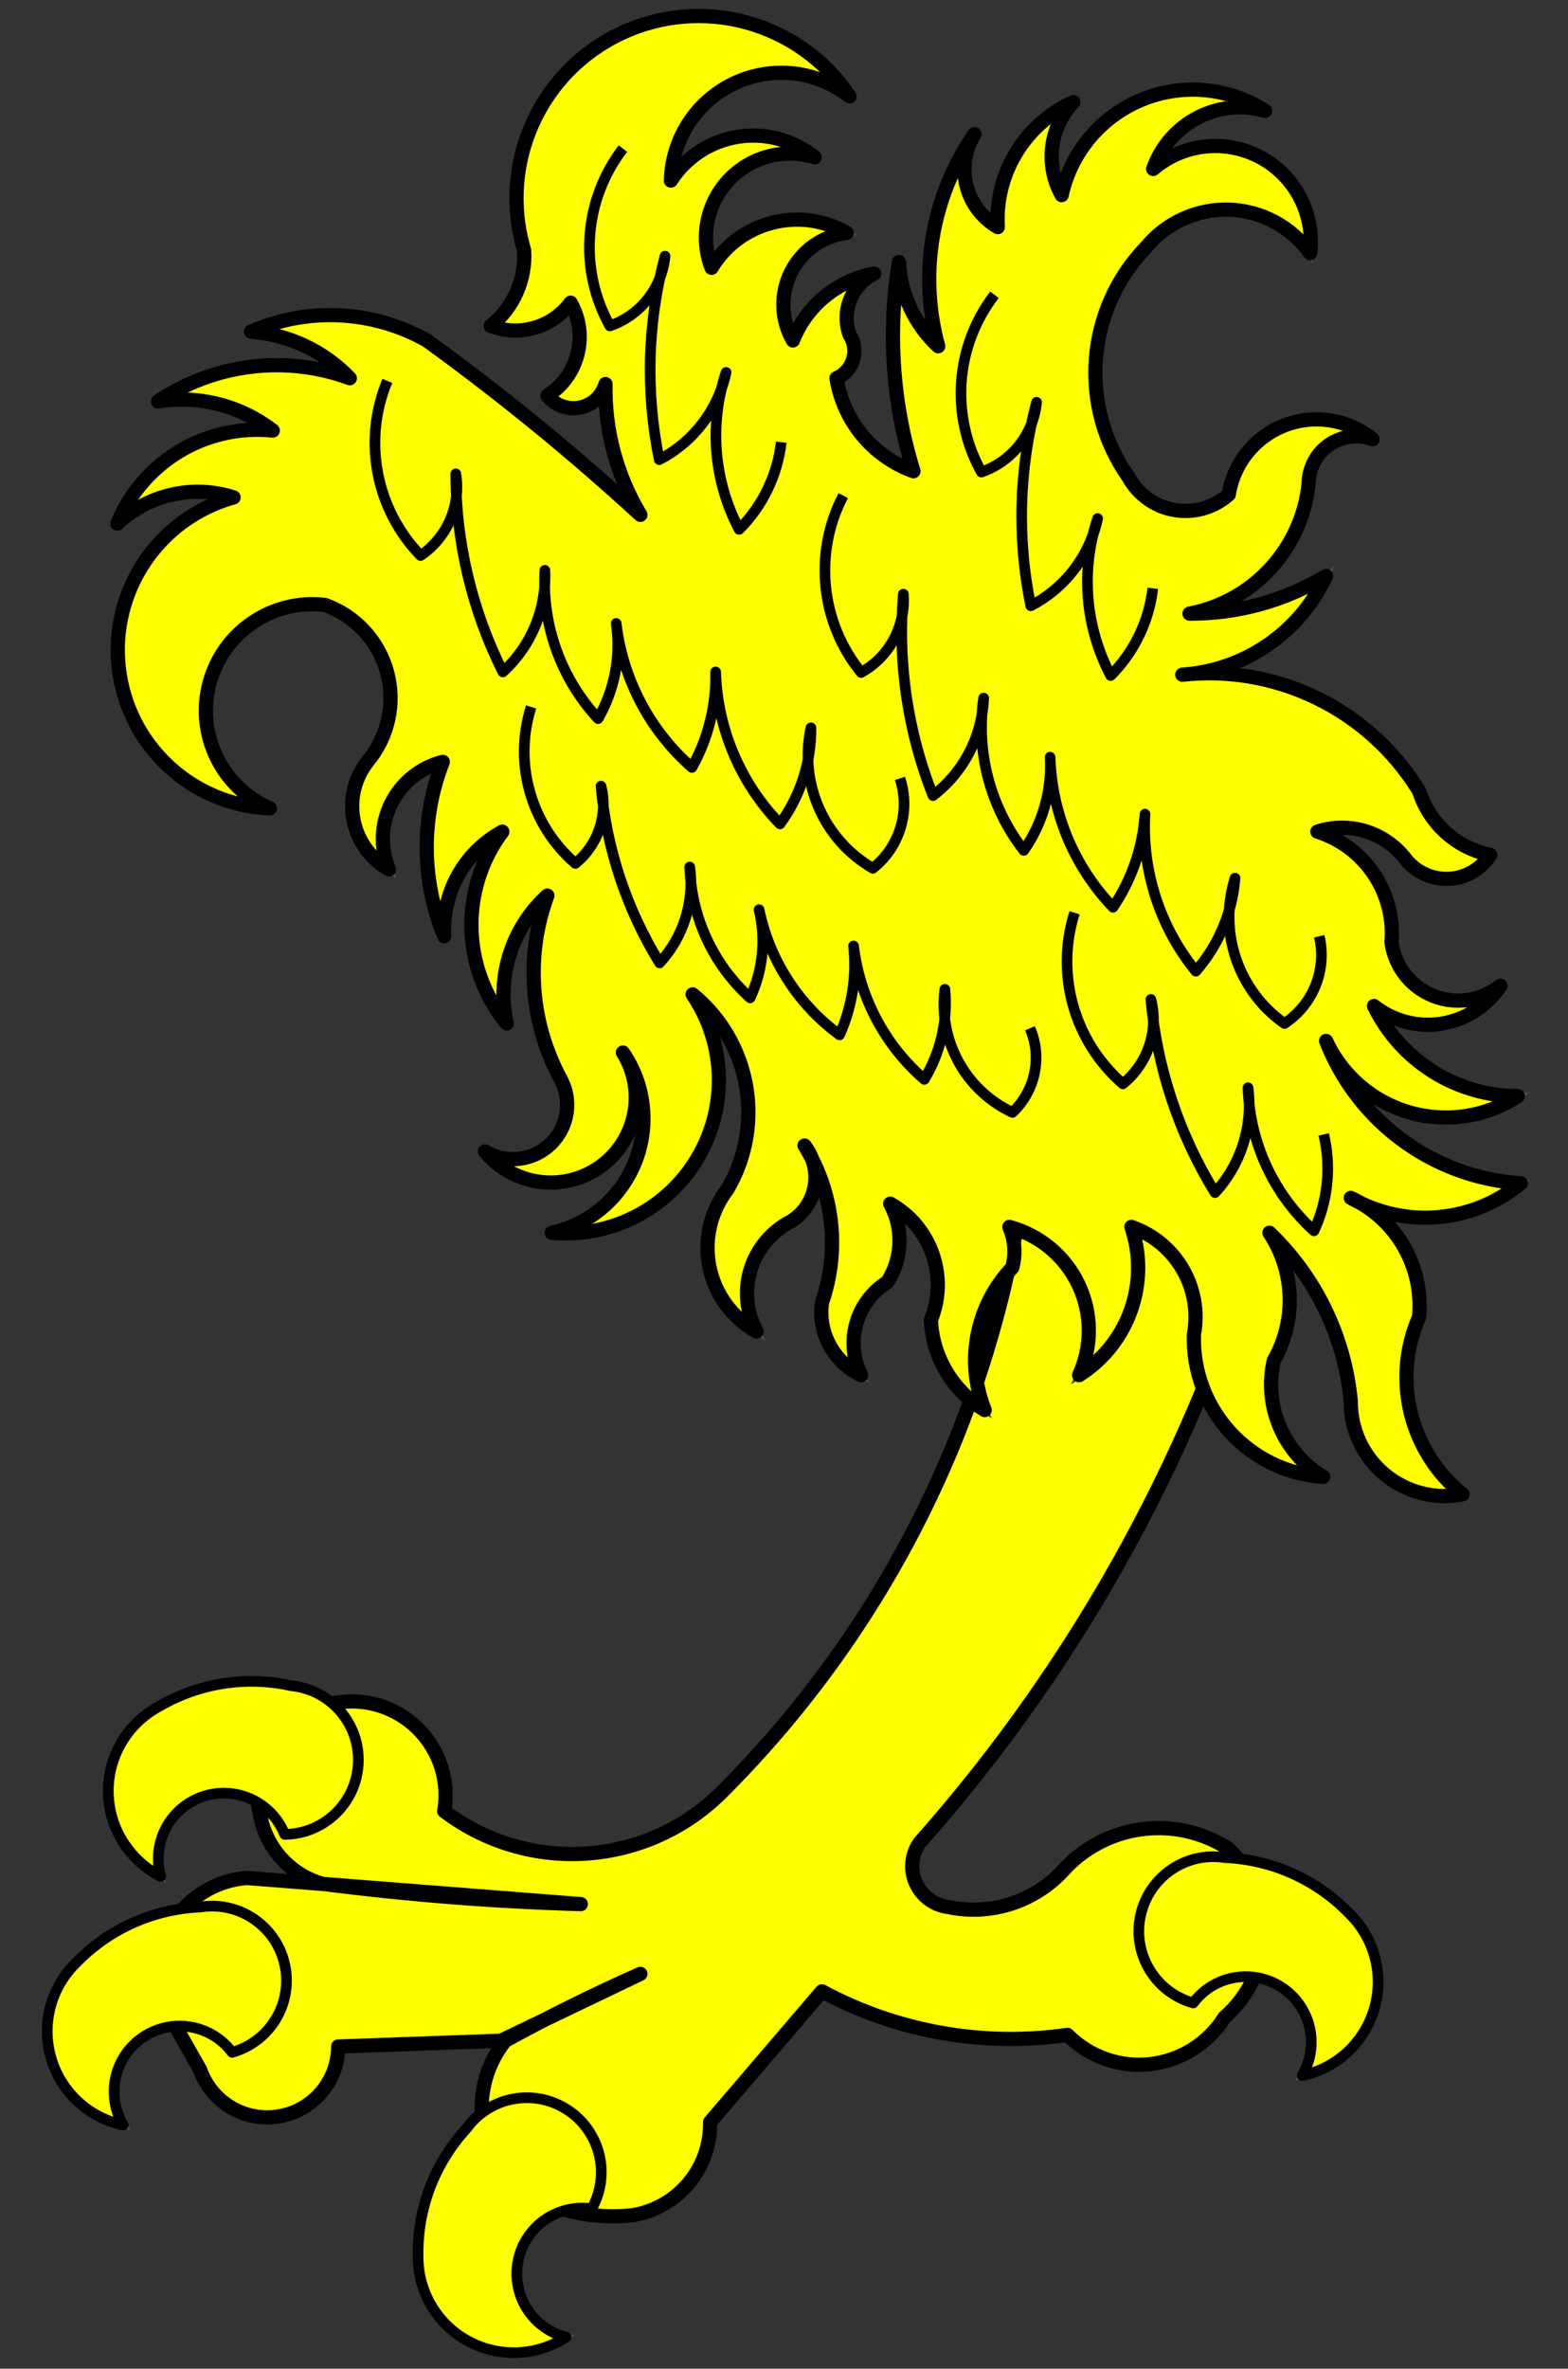 <?xml version="1.0" encoding="utf-8"?>
<svg xmlns="http://www.w3.org/2000/svg" xmlns:dc="http://purl.org/dc/elements/1.1/"
     xmlns:xl="http://www.w3.org/1999/xlink"
     xmlns:xlink="http://www.w3.org/1999/xlink"
     version="1.1"
     viewBox="72 63 220.5 333"
     width="220.5"
     height="333"
     preserveAspectRatio="xMidYMid meet"
     zoomAndPan="magnify"
     contentScriptType="application/ecmascript"
     contentStyleType="text/css">
   <rect x="72" y="63" width="220.5" height="333" fill="#333333" stroke="none"/>
   <defs/>
   <g stroke-opacity="1" stroke-dasharray="none" stroke="#505050" fill="#ffff00"
      fill-opacity="1">
      <title>Eagle's Leg Erased (3)</title>
      <g>
         <title>Layer 2</title>
         <g>
            <g>
               <path d="M 216.19 227.314 C 212.198 260.39 197.236 291.175 173.695 314.751 C 163.193 325.418 146.409 326.643 134.469 317.613 C 135.381 312.286 132.953 306.942 128.341 304.124 C 123.729 301.307 117.865 301.587 113.542 304.83 C 109.219 308.074 107.31 313.625 108.725 318.841 C 109.754 323.165 113.032 326.599 117.304 327.827 C 129.373 329.38 141.512 330.335 153.675 330.689 L 106.684 327.013 C 102.495 327.336 98.697 329.595 96.413 333.121 C 94.13 336.647 93.622 341.037 95.04 344.992 L 100.146 353.977 C 101.751 358.57 106.433 361.337 111.23 360.529 C 116.027 359.722 119.544 355.574 119.556 350.709 L 142.438 349.895 L 162.051 340.495 C 155.586 343.357 149.246 346.493 143.048 349.895 C 140.531 353.028 139.374 357.039 139.836 361.032 C 140.297 365.024 142.338 368.666 145.503 371.142 C 150.186 373.887 155.635 375.034 161.027 374.411 C 167.381 373.344 171.991 367.778 171.857 361.336 L 187.584 342.951 C 198.144 348.632 210.248 350.778 222.118 349.074 C 225.161 352.146 229.442 353.659 233.74 353.182 C 238.038 352.705 241.883 350.291 244.179 346.626 C 247.583 343.669 249.589 339.417 249.705 334.909 C 249.821 330.401 248.037 326.052 244.789 322.923 C 237.235 318.021 227.225 319.413 221.297 326.192 C 217.188 330.471 211.162 332.324 205.359 331.096 C 203.361 330.848 201.634 329.58 200.801 327.746 C 199.968 325.913 200.149 323.778 201.277 322.11 C 224.007 296.471 240.632 266.016 249.903 233.03 C 241.6 223.094 227.304 220.67 216.19 227.314 Z"/>
               <path d="M 216.19 227.314 C 212.198 260.39 197.236 291.175 173.695 314.751 C 163.193 325.418 146.409 326.643 134.469 317.613 C 135.381 312.286 132.953 306.942 128.341 304.124 C 123.729 301.307 117.865 301.587 113.542 304.83 C 109.219 308.074 107.31 313.625 108.725 318.841 C 109.754 323.165 113.032 326.599 117.304 327.827 C 129.373 329.38 141.512 330.335 153.675 330.689 L 106.684 327.013 C 102.495 327.336 98.697 329.595 96.413 333.121 C 94.13 336.647 93.622 341.037 95.04 344.992 L 100.146 353.977 C 101.751 358.57 106.433 361.337 111.23 360.529 C 116.027 359.722 119.544 355.574 119.556 350.709 L 142.438 349.895 L 162.051 340.495 C 155.586 343.357 149.246 346.493 143.048 349.895 C 140.531 353.028 139.374 357.039 139.836 361.032 C 140.297 365.024 142.338 368.666 145.503 371.142 C 150.186 373.887 155.635 375.034 161.027 374.411 C 167.381 373.344 171.991 367.778 171.857 361.336 L 187.584 342.951 C 198.144 348.632 210.248 350.778 222.118 349.074 C 225.161 352.146 229.442 353.659 233.74 353.182 C 238.038 352.705 241.883 350.291 244.179 346.626 C 247.583 343.669 249.589 339.417 249.705 334.909 C 249.821 330.401 248.037 326.052 244.789 322.923 C 237.235 318.021 227.225 319.413 221.297 326.192 C 217.188 330.471 211.162 332.324 205.359 331.096 C 203.361 330.848 201.634 329.58 200.801 327.746 C 199.968 325.913 200.149 323.778 201.277 322.11 C 224.007 296.471 240.632 266.016 249.903 233.03 C 241.6 223.094 227.304 220.67 216.19 227.314 Z"
                     stroke="black"
                     stroke-linecap="round"
                     stroke-linejoin="round"
                     stroke-width="2"/>
            </g>
            <g>
               <g  id="feature-0">
                  <path 
                        d="M 100.144 331.1 C 93.579 331.38 87.369 334.154 82.781 338.858 C 79.182 342.313 77.789 347.474 79.16 352.27 C 80.531 357.066 84.441 360.711 89.322 361.742 C 87.737 359.062 87.612 355.763 88.989 352.97 C 90.366 350.177 93.06 348.268 96.151 347.894 C 99.427 347.5 102.663 348.886 104.639 351.528 C 109.988 350.029 113.237 344.615 112.043 339.19 C 110.849 333.765 105.628 330.215 100.144 331.1 Z"
                        fill="#ff0000"/>
               </g>
               <path d="M 100.144 331.1 C 93.579 331.38 87.369 334.154 82.781 338.858 C 79.182 342.313 77.789 347.474 79.16 352.27 C 80.531 357.066 84.441 360.711 89.322 361.742 C 87.737 359.062 87.612 355.763 88.989 352.97 C 90.366 350.177 93.06 348.268 96.151 347.894 C 99.427 347.5 102.663 348.886 104.639 351.528 C 109.988 350.029 113.237 344.615 112.043 339.19 C 110.849 333.765 105.628 330.215 100.144 331.1 Z"
                     stroke="black"
                     stroke-linecap="round"
                     stroke-linejoin="round"
                     stroke-width="1.5"/>
            </g>
            <g>
               <g  id="feature-1">
                  <path 
                        d="M 112.982 299.988 C 106.569 298.559 99.852 299.632 94.203 302.988 C 89.833 305.394 87.151 310.018 87.234 315.006 C 87.317 319.993 90.151 324.526 94.598 326.785 C 93.761 323.786 94.494 320.567 96.547 318.226 C 98.6 315.885 101.696 314.738 104.779 315.177 C 108.045 315.644 110.813 317.82 112.037 320.884 C 117.592 320.821 122.131 316.432 122.382 310.883 C 122.633 305.333 118.508 300.553 112.982 299.988 Z"
                        fill="#ff0000"/>
               </g>
               <path d="M 112.982 299.988 C 106.569 298.559 99.852 299.632 94.203 302.988 C 89.833 305.394 87.151 310.018 87.234 315.006 C 87.317 319.993 90.151 324.526 94.598 326.785 C 93.761 323.786 94.494 320.567 96.547 318.226 C 98.6 315.885 101.696 314.738 104.779 315.177 C 108.045 315.644 110.813 317.82 112.037 320.884 C 117.592 320.821 122.131 316.432 122.382 310.883 C 122.633 305.333 118.508 300.553 112.982 299.988 Z"
                     stroke="black"
                     stroke-linecap="round"
                     stroke-linejoin="round"
                     stroke-width="1.5"/>
            </g>
            <g>
               <g  id="feature-2">
                  <path 
                        d="M 137.583 362.25 C 133.139 367.089 130.71 373.442 130.792 380.012 C 130.69 385 133.354 389.635 137.715 392.057 C 142.076 394.479 147.419 394.291 151.599 391.569 C 148.583 390.794 146.161 388.55 145.16 385.601 C 144.16 382.653 144.714 379.398 146.636 376.948 C 148.673 374.353 151.941 373.044 155.207 373.516 C 157.93 368.673 156.399 362.548 151.718 359.556 C 147.038 356.563 140.835 357.746 137.583 362.25 Z"
                        fill="#ff0000"/>
               </g>
               <path d="M 137.583 362.25 C 133.139 367.089 130.71 373.442 130.792 380.012 C 130.69 385 133.354 389.635 137.715 392.057 C 142.076 394.479 147.419 394.291 151.599 391.569 C 148.583 390.794 146.161 388.55 145.16 385.601 C 144.16 382.653 144.714 379.398 146.636 376.948 C 148.673 374.353 151.941 373.044 155.207 373.516 C 157.93 368.673 156.399 362.548 151.718 359.556 C 147.038 356.563 140.835 357.746 137.583 362.25 Z"
                     stroke="black"
                     stroke-linecap="round"
                     stroke-linejoin="round"
                     stroke-width="1.5"/>
            </g>
            <g>
               <g  id="feature-3">
                  <path 
                        d="M 244.292 324.154 C 250.856 324.433 257.067 327.208 261.655 331.912 C 265.253 335.366 266.646 340.527 265.276 345.324 C 263.905 350.12 259.994 353.765 255.113 354.796 C 256.698 352.116 256.824 348.816 255.446 346.024 C 254.069 343.231 251.375 341.322 248.284 340.948 C 245.009 340.554 241.772 341.939 239.797 344.582 C 234.447 343.083 231.198 337.669 232.392 332.244 C 233.586 326.818 238.808 323.268 244.292 324.154 Z"
                        fill="#ff0000"/>
               </g>
               <path d="M 244.292 324.154 C 250.856 324.433 257.067 327.208 261.655 331.912 C 265.253 335.366 266.646 340.527 265.276 345.324 C 263.905 350.12 259.994 353.765 255.113 354.796 C 256.698 352.116 256.824 348.816 255.446 346.024 C 254.069 343.231 251.375 341.322 248.284 340.948 C 245.009 340.554 241.772 341.939 239.797 344.582 C 234.447 343.083 231.198 337.669 232.392 332.244 C 233.586 326.818 238.808 323.268 244.292 324.154 Z"
                     stroke="black"
                     stroke-linecap="round"
                     stroke-linejoin="round"
                     stroke-width="1.5"/>
            </g>
            <g>
               <path d="M 256.236 98.6 C 256.913 93.098 254.141 87.745 249.257 85.123 C 244.373 82.5 238.379 83.148 234.168 86.752 C 236.427 80.297 243.321 76.716 249.902 78.58 C 244.704 75.252 238.208 74.676 232.506 77.037 C 226.804 79.399 222.618 84.399 221.296 90.428 C 218.925 86.18 219.587 80.886 222.93 77.352 C 216.09 80.443 211.866 87.432 212.31 94.924 C 210.112 93.652 208.523 91.543 207.907 89.079 C 207.291 86.615 207.7 84.006 209.041 81.849 C 203.016 90.548 201.147 101.467 203.935 111.675 C 200.617 108.599 198.636 104.346 198.414 99.827 C 196.811 109.66 197.509 119.73 200.455 129.247 C 194.732 127.189 190.585 122.178 189.632 116.172 C 190.765 115.682 191.624 114.717 191.978 113.534 C 192.333 112.352 192.146 111.073 191.469 110.041 C 190.279 106.714 191.772 103.024 194.942 101.462 C 189.76 102.407 185.433 105.962 183.501 110.862 C 181.812 107.913 181.711 104.316 183.231 101.277 C 184.751 98.238 187.691 96.162 191.063 95.745 C 184.449 91.939 176.006 94.117 172.06 100.648 C 170.434 96.427 171.363 91.647 174.451 88.342 C 177.539 85.036 182.244 83.784 186.566 85.118 C 183.526 82.66 179.584 81.612 175.725 82.236 C 171.865 82.86 168.454 85.096 166.343 88.387 C 166.49 82.511 169.937 77.221 175.253 74.715 C 180.569 72.208 186.843 72.914 191.469 76.539 C 184.395 66.052 170.723 62.303 159.288 67.713 C 147.854 73.124 142.083 86.073 145.706 98.193 C 145.961 102.289 144.208 106.253 141.006 108.82 C 145.06 110.384 149.66 109.046 152.243 105.552 C 154.812 110.085 153.375 115.836 148.974 118.627 C 150.07 119.996 151.838 120.64 153.558 120.296 C 155.278 119.952 156.662 118.678 157.147 116.993 C 157.016 123.461 158.716 129.834 162.05 135.378 C 152.521 126.633 142.495 118.448 132.02 110.862 C 124.429 106.587 115.27 106.132 107.293 109.634 C 112.578 110.007 117.533 112.338 121.189 116.172 C 112.195 112.868 102.162 114.084 94.218 119.441 C 99.932 118.516 105.774 119.996 110.359 123.53 C 100.981 122.566 92.086 127.887 88.501 136.606 C 92.875 132.499 99.133 131.089 104.845 132.923 C 94.283 135.874 87.439 146.073 88.711 156.967 C 89.984 167.86 98.994 176.207 109.952 176.645 C 103.135 173.681 99.524 166.163 101.472 158.989 C 103.42 151.815 110.337 147.156 117.717 148.046 C 122.001 149.59 125.259 153.132 126.44 157.53 C 127.622 161.927 126.578 166.624 123.645 170.107 C 121.839 172.452 121.139 175.463 121.726 178.363 C 122.313 181.263 124.128 183.766 126.703 185.224 C 125.451 182.228 125.567 178.836 127.02 175.933 C 128.472 173.029 131.117 170.903 134.265 170.107 C 131.187 178.003 131.26 186.78 134.468 194.624 C 134.102 188.549 137.289 182.813 142.64 179.914 C 136.618 187.976 136.873 199.107 143.258 206.886 C 141.789 200.301 143.972 193.434 148.974 188.907 C 145.87 197.353 146.539 206.725 150.812 214.644 C 152.478 217.667 151.908 221.432 149.42 223.825 C 146.933 226.219 143.149 226.645 140.192 224.864 C 144.186 229.743 151.282 230.683 156.408 227.012 C 161.534 223.34 162.928 216.32 159.595 210.968 C 162.687 215.472 163.338 221.218 161.33 226.3 C 159.323 231.381 154.92 235.131 149.585 236.305 C 157.872 237.064 165.856 232.982 170.092 225.818 C 174.328 218.655 174.059 209.692 169.401 202.796 C 177.543 209.476 179.624 221.081 174.312 230.174 C 171.91 233.278 170.98 237.274 171.764 241.12 C 172.548 244.965 174.969 248.278 178.394 250.194 C 176.945 247.493 176.649 244.321 177.572 241.398 C 178.496 238.476 180.56 236.05 183.297 234.671 C 185.027 233.567 186.213 231.785 186.562 229.763 C 186.912 227.74 186.394 225.664 185.135 224.043 C 189.226 230.657 190.128 238.76 187.59 246.112 C 186.995 250.356 189.229 254.494 193.104 256.325 C 190.774 251.671 192.366 246.008 196.779 243.25 C 198.911 239.919 199.066 235.694 197.186 232.215 C 202.937 235.445 205.389 242.447 202.91 248.56 C 203.135 253.787 205.978 258.549 210.472 261.228 C 207.731 254.371 209.247 246.545 214.351 241.208 C 214.857 239.308 214.714 237.294 213.944 235.484 C 218.229 236.637 221.789 239.617 223.679 243.631 C 225.568 247.646 225.594 252.289 223.751 256.325 C 230.718 251.907 233.755 243.295 231.102 235.484 C 237.37 237.653 241.108 244.081 239.892 250.601 C 239.568 261.084 247.608 269.94 258.074 270.628 C 252.479 267.245 249.678 260.66 251.122 254.284 C 254.325 248.655 254.089 241.704 250.512 236.305 C 257.049 242.572 261.111 250.984 261.953 260.001 C 261.918 263.966 263.668 267.737 266.718 270.271 C 269.767 272.806 273.795 273.835 277.687 273.076 C 270.239 267.112 267.725 256.891 271.556 248.153 C 272.228 241.098 268.38 234.386 261.953 231.402 C 269.57 235.764 279.094 234.948 285.859 229.353 C 273.618 228.567 262.941 220.76 258.481 209.334 C 260.74 214.223 265.012 217.889 270.188 219.38 C 275.363 220.87 280.931 220.038 285.445 217.099 C 276.838 217.084 268.991 212.168 265.222 204.43 C 267.907 206.553 271.359 207.452 274.739 206.908 C 278.118 206.364 281.114 204.427 282.997 201.568 C 280.336 203.722 276.72 204.269 273.541 202.999 C 270.363 201.728 268.12 198.839 267.677 195.445 C 268.25 188.47 263.924 182.026 257.253 179.914 C 261.707 178.463 266.593 179.928 269.515 183.59 C 270.946 185.527 273.24 186.636 275.647 186.555 C 278.055 186.473 280.268 185.212 281.566 183.183 C 276.843 182.232 273.009 178.791 271.556 174.197 C 264.554 162.764 251.584 156.398 238.257 157.853 C 247.029 157.257 254.779 151.931 258.481 143.957 C 252.692 147.467 246.044 149.305 239.274 149.267 C 248.318 147.531 255.14 140.047 256.033 130.881 C 256.078 128.723 257.164 126.72 258.947 125.503 C 260.73 124.286 262.992 124.006 265.018 124.751 C 261.547 121.933 256.835 121.184 252.662 122.787 C 248.488 124.39 245.488 128.099 244.795 132.516 C 242.714 134.371 239.9 135.175 237.154 134.698 C 234.407 134.221 232.029 132.516 230.695 130.068 C 223.659 120.114 224.686 106.565 233.143 97.786 C 236.016 94.281 240.361 92.317 244.891 92.476 C 249.421 92.636 253.617 94.901 256.236 98.6 Z"/>
               <path d="M 256.236 98.6 C 256.913 93.098 254.141 87.745 249.257 85.123 C 244.373 82.5 238.379 83.148 234.168 86.752 C 236.427 80.297 243.321 76.716 249.902 78.58 C 244.704 75.252 238.208 74.676 232.506 77.037 C 226.804 79.399 222.618 84.399 221.296 90.428 C 218.925 86.18 219.587 80.886 222.93 77.352 C 216.09 80.443 211.866 87.432 212.31 94.924 C 210.112 93.652 208.523 91.543 207.907 89.079 C 207.291 86.615 207.7 84.006 209.041 81.849 C 203.016 90.548 201.147 101.467 203.935 111.675 C 200.617 108.599 198.636 104.346 198.414 99.827 C 196.811 109.66 197.509 119.73 200.455 129.247 C 194.732 127.189 190.585 122.178 189.632 116.172 C 190.765 115.682 191.624 114.717 191.978 113.534 C 192.333 112.352 192.146 111.073 191.469 110.041 C 190.279 106.714 191.772 103.024 194.942 101.462 C 189.76 102.407 185.433 105.962 183.501 110.862 C 181.812 107.913 181.711 104.316 183.231 101.277 C 184.751 98.238 187.691 96.162 191.063 95.745 C 184.449 91.939 176.006 94.117 172.06 100.648 C 170.434 96.427 171.363 91.647 174.451 88.342 C 177.539 85.036 182.244 83.784 186.566 85.118 C 183.526 82.66 179.584 81.612 175.725 82.236 C 171.865 82.86 168.454 85.096 166.343 88.387 C 166.49 82.511 169.937 77.221 175.253 74.715 C 180.569 72.208 186.843 72.914 191.469 76.539 C 184.395 66.052 170.723 62.303 159.288 67.713 C 147.854 73.124 142.083 86.073 145.706 98.193 C 145.961 102.289 144.208 106.253 141.006 108.82 C 145.06 110.384 149.66 109.046 152.243 105.552 C 154.812 110.085 153.375 115.836 148.974 118.627 C 150.07 119.996 151.838 120.64 153.558 120.296 C 155.278 119.952 156.662 118.678 157.147 116.993 C 157.016 123.461 158.716 129.834 162.05 135.378 C 152.521 126.633 142.495 118.448 132.02 110.862 C 124.429 106.587 115.27 106.132 107.293 109.634 C 112.578 110.007 117.533 112.338 121.189 116.172 C 112.195 112.868 102.162 114.084 94.218 119.441 C 99.932 118.516 105.774 119.996 110.359 123.53 C 100.981 122.566 92.086 127.887 88.501 136.606 C 92.875 132.499 99.133 131.089 104.845 132.923 C 94.283 135.874 87.439 146.073 88.711 156.967 C 89.984 167.86 98.994 176.207 109.952 176.645 C 103.135 173.681 99.524 166.163 101.472 158.989 C 103.42 151.815 110.337 147.156 117.717 148.046 C 122.001 149.59 125.259 153.132 126.44 157.53 C 127.622 161.927 126.578 166.624 123.645 170.107 C 121.839 172.452 121.139 175.463 121.726 178.363 C 122.313 181.263 124.128 183.766 126.703 185.224 C 125.451 182.228 125.567 178.836 127.02 175.933 C 128.472 173.029 131.117 170.903 134.265 170.107 C 131.187 178.003 131.26 186.78 134.468 194.624 C 134.102 188.549 137.289 182.813 142.64 179.914 C 136.618 187.976 136.873 199.107 143.258 206.886 C 141.789 200.301 143.972 193.434 148.974 188.907 C 145.87 197.353 146.539 206.725 150.812 214.644 C 152.478 217.667 151.908 221.432 149.42 223.825 C 146.933 226.219 143.149 226.645 140.192 224.864 C 144.186 229.743 151.282 230.683 156.408 227.012 C 161.534 223.34 162.928 216.32 159.595 210.968 C 162.687 215.472 163.338 221.218 161.33 226.3 C 159.323 231.381 154.92 235.131 149.585 236.305 C 157.872 237.064 165.856 232.982 170.092 225.818 C 174.328 218.655 174.059 209.692 169.401 202.796 C 177.543 209.476 179.624 221.081 174.312 230.174 C 171.91 233.278 170.98 237.274 171.764 241.12 C 172.548 244.965 174.969 248.278 178.394 250.194 C 176.945 247.493 176.649 244.321 177.572 241.398 C 178.496 238.476 180.56 236.05 183.297 234.671 C 185.027 233.567 186.213 231.785 186.562 229.763 C 186.912 227.74 186.394 225.664 185.135 224.043 C 189.226 230.657 190.128 238.76 187.59 246.112 C 186.995 250.356 189.229 254.494 193.104 256.325 C 190.774 251.671 192.366 246.008 196.779 243.25 C 198.911 239.919 199.066 235.694 197.186 232.215 C 202.937 235.445 205.389 242.447 202.91 248.56 C 203.135 253.787 205.978 258.549 210.472 261.228 C 207.731 254.371 209.247 246.545 214.351 241.208 C 214.857 239.308 214.714 237.294 213.944 235.484 C 218.229 236.637 221.789 239.617 223.679 243.631 C 225.568 247.646 225.594 252.289 223.751 256.325 C 230.718 251.907 233.755 243.295 231.102 235.484 C 237.37 237.653 241.108 244.081 239.892 250.601 C 239.568 261.084 247.608 269.94 258.074 270.628 C 252.479 267.245 249.678 260.66 251.122 254.284 C 254.325 248.655 254.089 241.704 250.512 236.305 C 257.049 242.572 261.111 250.984 261.953 260.001 C 261.918 263.966 263.668 267.737 266.718 270.271 C 269.767 272.806 273.795 273.835 277.687 273.076 C 270.239 267.112 267.725 256.891 271.556 248.153 C 272.228 241.098 268.38 234.386 261.953 231.402 C 269.57 235.764 279.094 234.948 285.859 229.353 C 273.618 228.567 262.941 220.76 258.481 209.334 C 260.74 214.223 265.012 217.889 270.188 219.38 C 275.363 220.87 280.931 220.038 285.445 217.099 C 276.838 217.084 268.991 212.168 265.222 204.43 C 267.907 206.553 271.359 207.452 274.739 206.908 C 278.118 206.364 281.114 204.427 282.997 201.568 C 280.336 203.722 276.72 204.269 273.541 202.999 C 270.363 201.728 268.12 198.839 267.677 195.445 C 268.25 188.47 263.924 182.026 257.253 179.914 C 261.707 178.463 266.593 179.928 269.515 183.59 C 270.946 185.527 273.24 186.636 275.647 186.555 C 278.055 186.473 280.268 185.212 281.566 183.183 C 276.843 182.232 273.009 178.791 271.556 174.197 C 264.554 162.764 251.584 156.398 238.257 157.853 C 247.029 157.257 254.779 151.931 258.481 143.957 C 252.692 147.467 246.044 149.305 239.274 149.267 C 248.318 147.531 255.14 140.047 256.033 130.881 C 256.078 128.723 257.164 126.72 258.947 125.503 C 260.73 124.286 262.992 124.006 265.018 124.751 C 261.547 121.933 256.835 121.184 252.662 122.787 C 248.488 124.39 245.488 128.099 244.795 132.516 C 242.714 134.371 239.9 135.175 237.154 134.698 C 234.407 134.221 232.029 132.516 230.695 130.068 C 223.659 120.114 224.686 106.565 233.143 97.786 C 236.016 94.281 240.361 92.317 244.891 92.476 C 249.421 92.636 253.617 94.901 256.236 98.6 Z"
                     stroke="black"
                     stroke-linecap="round"
                     stroke-linejoin="round"
                     stroke-width="2"/>
            </g>
            <g>
               <path d="M 159.6 83.893 C 154.068 91.089 153.345 100.886 157.762 108.816 C 162.042 107.344 165.073 103.514 165.52 99.01 C 163.037 108.353 162.759 118.146 164.707 127.616 C 169.51 125.133 172.956 120.637 174.106 115.354 C 171.691 122.654 172.355 130.622 175.944 137.422 C 179.243 134.119 181.329 129.798 181.864 125.16"
                     stroke="black"
                     stroke-linecap="butt"
                     stroke-linejoin="round"
                     stroke-width="1.5"/>
            </g>
            <g>
               <path d="M 126.465 116.548 C 122.983 124.931 124.821 134.581 131.14 141.097 C 134.893 138.568 136.829 134.083 136.096 129.617 C 136.116 139.285 138.381 148.816 142.714 157.459 C 146.711 153.817 148.876 148.583 148.619 143.182 C 148.176 150.858 150.879 158.384 156.106 164.023 C 158.438 159.978 159.335 155.265 158.651 150.646 C 159.577 158.478 163.372 165.689 169.301 170.888 C 171.59 166.791 172.742 162.156 172.638 157.465 C 172.886 165.464 176.113 173.083 181.686 178.827 C 184.553 174.911 186.08 170.173 186.039 165.32 C 184.337 173.095 187.857 181.078 194.744 185.067 C 198.539 182.069 200.06 177.023 198.554 172.427"
                     stroke="black"
                     stroke-linecap="butt"
                     stroke-linejoin="round"
                     stroke-width="1.5"/>
            </g>
            <g>
               <path d="M 190.577 132.675 C 186.379 140.722 187.369 150.496 193.095 157.538 C 197.055 155.345 199.374 151.047 199.033 146.534 C 198.21 156.167 199.636 165.859 203.199 174.846 C 207.498 171.567 210.111 166.541 210.326 161.139 C 209.215 168.747 211.253 176.479 215.968 182.552 C 218.644 178.727 219.948 174.109 219.67 169.449 C 219.91 177.331 223.061 184.846 228.515 190.541 C 231.152 186.659 232.703 182.143 233.009 177.46 C 232.559 185.451 235.11 193.322 240.161 199.53 C 243.358 195.878 245.292 191.292 245.674 186.454 C 243.301 194.051 246.112 202.31 252.625 206.884 C 256.666 204.228 258.622 199.334 257.523 194.625"
                     stroke="black"
                     stroke-linecap="butt"
                     stroke-linejoin="round"
                     stroke-width="1.5"/>
            </g>
            <g>
               <path d="M 223.108 191.32 C 220.37 199.975 223.042 209.428 229.905 215.369 C 233.423 212.522 234.961 207.886 233.841 203.5 C 234.704 213.13 237.791 222.427 242.86 230.66 C 246.525 226.684 248.226 221.281 247.5 215.922 C 247.727 223.608 251.076 230.869 256.774 236.031 C 258.745 231.799 259.227 227.025 258.144 222.484"
                     stroke="black"
                     stroke-linecap="butt"
                     stroke-linejoin="round"
                     stroke-width="1.5"/>
            </g>
            <g>
               <path d="M 211.846 104.439 C 206.314 111.635 205.592 121.432 210.008 129.362 C 214.288 127.89 217.319 124.059 217.766 119.555 C 215.283 128.899 215.005 138.692 216.953 148.161 C 221.756 145.678 225.202 141.183 226.353 135.9 C 223.937 143.199 224.601 151.168 228.19 157.968 C 231.489 154.665 233.576 150.344 234.111 145.706"
                     stroke="black"
                     stroke-linecap="butt"
                     stroke-linejoin="round"
                     stroke-width="1.5"/>
            </g>
            <g>
               <path d="M 146.69 162.381 C 144.184 170.298 146.627 178.948 152.905 184.384 C 156.127 181.78 157.536 177.538 156.513 173.524 C 157.3 182.332 160.123 190.836 164.758 198.367 C 168.108 194.73 169.662 189.789 168.998 184.889 C 169.207 191.919 172.272 198.561 177.486 203.282 C 179.289 199.411 179.732 195.044 178.742 190.889 C 180.211 197.951 184.244 204.219 190.062 208.483 C 191.819 204.57 192.499 200.258 192.032 195.993 C 192.896 203.262 196.443 209.946 201.978 214.737 C 204.279 210.939 205.293 206.501 204.87 202.081 C 203.938 209.302 207.781 216.298 214.376 219.385 C 217.598 216.35 218.583 211.626 216.842 207.556"
                     stroke="black"
                     stroke-linecap="butt"
                     stroke-linejoin="round"
                     stroke-width="1.5"/>
            </g>
         </g>
      </g>
   </g>
</svg>